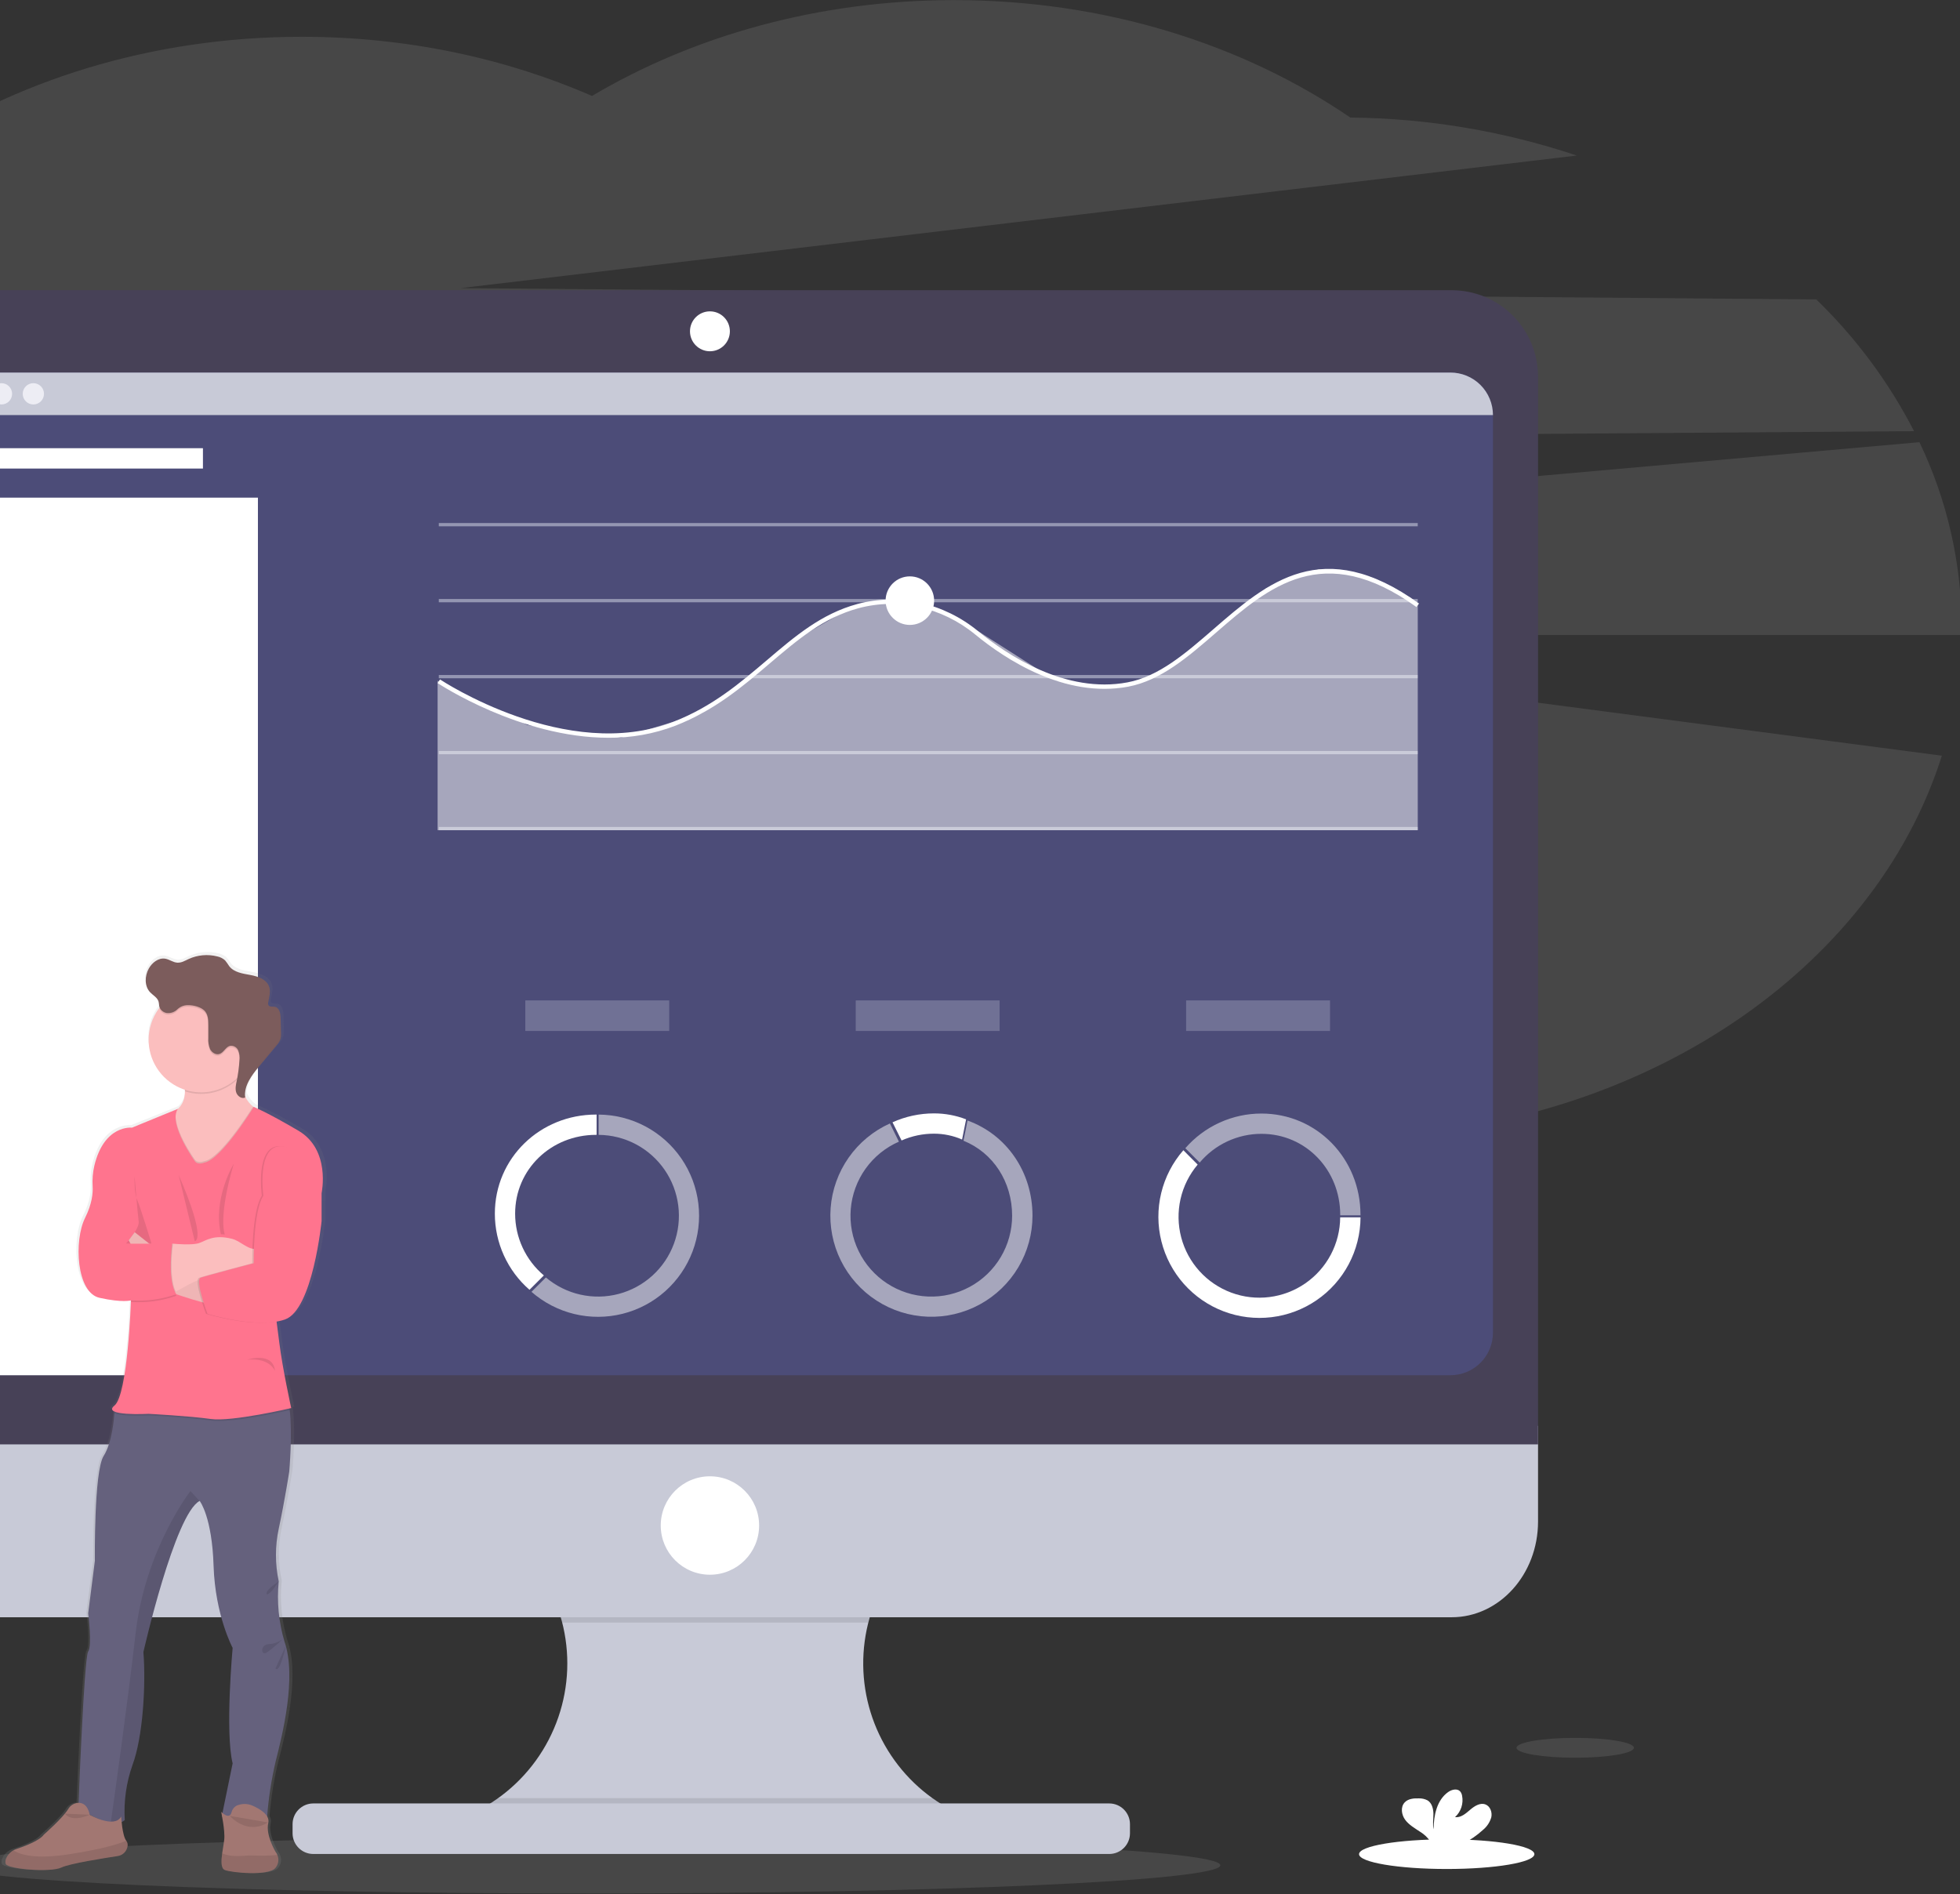 <svg width="566" height="547" viewBox="0 0 566 547" fill="none" xmlns="http://www.w3.org/2000/svg">
<rect x="0" y="0" width="566" height="547" fill="#333333" stroke="none"/>
<g clip-path="url(#clip0)">
<path opacity="0.1" d="M552.729 124.513C545.458 110.378 535.924 97.53 524.504 86.478L132.985 83.215L455.337 44.921C434.245 37.86 412.175 34.157 389.935 33.947C358.902 12.75 319.017 0.032 275.513 0.032C236.478 0.032 200.383 10.293 170.956 27.705C145.948 16.807 117.44 10.627 87.151 10.627C0.16 10.627 -72.326 61.589 -88.588 129.175L552.729 124.513Z" fill="white"/>
<path opacity="0.1" d="M566.492 181.194C566.465 162.675 562.296 144.397 554.29 127.7L-124.261 187.947C-131.148 198.452 -136.501 209.888 -140.158 221.907L69.969 248.402L-144.949 267.716C-138.483 344.228 -60.943 404.638 33.78 404.638C81.459 404.638 124.781 389.331 156.884 364.367C189.088 389.803 232.826 405.445 281.021 405.445C352.524 405.445 414.243 371.006 442.984 321.216C500.643 305.732 545.432 266.865 560.762 218.241L295.03 183.38H566.492C566.492 182.649 566.492 181.925 566.492 181.194Z" fill="white"/>
<path opacity="0.1" d="M169.835 546.84C270.665 546.84 352.404 543.191 352.404 538.689C352.404 534.187 270.665 530.537 169.835 530.537C69.004 530.537 -12.735 534.187 -12.735 538.689C-12.735 543.191 69.004 546.84 169.835 546.84Z" fill="white"/>
<path d="M278.195 524.352V529.278H132.601V525.278C141.48 521.986 149.184 516.133 154.736 508.459C160.289 500.785 163.441 491.635 163.794 482.167C164.146 472.699 161.683 463.34 156.717 455.274C151.75 447.208 144.504 440.797 135.894 436.854H277.206C268.789 440.709 261.671 446.925 256.715 454.747C251.758 462.57 249.175 471.663 249.28 480.924C249.384 490.185 252.172 499.218 257.304 506.926C262.436 514.634 269.693 520.687 278.195 524.352Z" fill="#C8CAD7"/>
<path opacity="0.1" d="M277.206 436.854C270.712 439.837 264.966 444.236 260.391 449.728C255.816 455.22 252.526 461.667 250.763 468.596H162.343C160.579 461.667 157.289 455.221 152.714 449.729C148.138 444.237 142.394 439.838 135.9 436.854H277.206Z" fill="black"/>
<path d="M-34.141 411.757V439.411C-34.141 454.68 -22.972 467.059 -9.19 467.059H419.198C432.98 467.059 444.149 454.68 444.149 439.411V411.757H-34.141Z" fill="#C8CAD7"/>
<path opacity="0.1" d="M278.195 524.351V529.278H132.601V525.277C136.592 523.791 140.368 521.779 143.827 519.293H269.267C272.054 521.293 275.047 522.989 278.195 524.351Z" fill="black"/>
<path d="M320.326 520.83H90.468C87.165 520.83 84.487 523.509 84.487 526.814V529.441C84.487 532.746 87.165 535.425 90.468 535.425H320.326C323.63 535.425 326.308 532.746 326.308 529.441V526.814C326.308 523.509 323.63 520.83 320.326 520.83Z" fill="#C8CAD7"/>
<path d="M444.149 108.74C444.141 102.125 441.508 95.784 436.83 91.11C432.151 86.436 425.81 83.811 419.198 83.813H-9.171C-15.786 83.806 -22.133 86.428 -26.815 91.103C-31.497 95.777 -34.133 102.121 -34.141 108.74V417.137H444.149V108.74Z" fill="#474157"/>
<path d="M431.129 119.876V384.871C431.13 386.485 430.812 388.084 430.195 389.575C429.578 391.067 428.674 392.422 427.533 393.563C426.392 394.705 425.038 395.61 423.547 396.227C422.056 396.845 420.459 397.162 418.845 397.161H-8.787C-10.4 397.162 -11.998 396.845 -13.489 396.227C-14.979 395.61 -16.334 394.705 -17.474 393.563C-18.615 392.422 -19.52 391.067 -20.137 389.575C-20.754 388.084 -21.071 386.485 -21.07 384.871V119.876C-21.07 116.617 -19.776 113.491 -17.473 111.186C-15.169 108.881 -12.045 107.586 -8.787 107.586H418.814C420.43 107.582 422.03 107.897 423.524 108.513C425.018 109.129 426.376 110.033 427.52 111.175C428.664 112.317 429.571 113.673 430.191 115.166C430.81 116.659 431.129 118.26 431.129 119.876Z" fill="#4C4C78"/>
<path d="M205.01 101.445C208.192 101.445 210.771 98.864 210.771 95.681C210.771 92.498 208.192 89.917 205.01 89.917C201.829 89.917 199.25 92.498 199.25 95.681C199.25 98.864 201.829 101.445 205.01 101.445Z" fill="white"/>
<path d="M205.01 454.775C212.855 454.775 219.214 448.413 219.214 440.564C219.214 432.715 212.855 426.353 205.01 426.353C197.166 426.353 190.807 432.715 190.807 440.564C190.807 448.413 197.166 454.775 205.01 454.775Z" fill="white"/>
<path d="M74.483 113.735V397.161H-8.787C-10.4 397.162 -11.998 396.845 -13.489 396.228C-14.979 395.61 -16.334 394.705 -17.474 393.564C-18.615 392.422 -19.52 391.067 -20.137 389.576C-20.754 388.084 -21.071 386.486 -21.07 384.871V119.877L-20.623 118.207L-19.427 113.735H74.483Z" fill="white"/>
<path d="M85.168 118.207V143.719H-21.07V119.876L-20.623 118.207H85.168Z" fill="#4C4C78"/>
<path d="M431.129 119.877H-21.07C-21.07 118.263 -20.753 116.665 -20.135 115.174C-19.518 113.684 -18.613 112.329 -17.472 111.188C-16.331 110.048 -14.977 109.143 -13.487 108.526C-11.997 107.909 -10.4 107.592 -8.787 107.593H418.814C420.429 107.588 422.03 107.902 423.524 108.517C425.018 109.132 426.375 110.036 427.52 111.177C428.664 112.318 429.571 113.674 430.191 115.167C430.81 116.66 431.129 118.26 431.129 119.877Z" fill="#C8CAD7"/>
<path d="M0.423 116.808C2.12 116.808 3.495 115.432 3.495 113.734C3.495 112.037 2.12 110.661 0.423 110.661C-1.273 110.661 -2.648 112.037 -2.648 113.734C-2.648 115.432 -1.273 116.808 0.423 116.808Z" fill="#EDEDF4"/>
<path d="M9.634 116.808C11.331 116.808 12.706 115.432 12.706 113.734C12.706 112.037 11.331 110.661 9.634 110.661C7.937 110.661 6.562 112.037 6.562 113.734C6.562 115.432 7.937 116.808 9.634 116.808Z" fill="#EDEDF4"/>
<path d="M58.604 129.439H-5.192V135.316H58.604V129.439Z" fill="white"/>
<path opacity="0.5" d="M58.604 158.101H-5.192V163.978H58.604V158.101Z" fill="white"/>
<path opacity="0.5" d="M58.604 178.366H-5.192V184.243H58.604V178.366Z" fill="white"/>
<path opacity="0.5" d="M58.604 198.631H-5.192V204.508H58.604V198.631Z" fill="white"/>
<path opacity="0.5" d="M58.604 218.89H-5.192V224.767H58.604V218.89Z" fill="white"/>
<path opacity="0.5" d="M58.604 239.155H-5.192V245.032H58.604V239.155Z" fill="white"/>
<path opacity="0.5" d="M58.604 259.419H-5.192V265.297H58.604V259.419Z" fill="white"/>
<path opacity="0.5" d="M58.604 279.678H-5.192V285.556H58.604V279.678Z" fill="white"/>
<path opacity="0.5" d="M409.408 151.052H126.714V151.997H409.408V151.052Z" fill="#DCE0ED"/>
<path opacity="0.5" d="M409.408 172.993H126.714V173.938H409.408V172.993Z" fill="#DCE0ED"/>
<path opacity="0.5" d="M409.408 194.939H126.714V195.884H409.408V194.939Z" fill="#DCE0ED"/>
<path opacity="0.5" d="M409.408 216.88H126.714V217.825H409.408V216.88Z" fill="#DCE0ED"/>
<path opacity="0.5" d="M409.408 238.821H126.714V239.766H409.408V238.821Z" fill="#DCE0ED"/>
<path opacity="0.5" d="M409.414 239.759H126.368V196.609L152.326 209.409L179.191 213.05L202.763 205.938L231.201 183.871L245.506 175.607L255.963 173.591L265.968 174.126L282.425 182.259L304.788 196.514L322.341 198.776L336.262 193.976L365.758 169.799L380.818 164.425L396.577 166.863L409.414 174.277V239.759Z" fill="white"/>
<path d="M175.703 213.063C150.217 213.063 126.657 197.466 126.368 197.264L127.067 196.218C127.432 196.464 163.684 220.465 194.49 208.439C205.734 204.061 213.718 197.239 221.474 190.65C229.552 183.765 237.183 177.257 247.577 174.435C259.539 171.204 272.541 174.133 282.444 182.272C290.906 189.232 307.766 200.414 325.578 197.069C334.656 195.368 342.312 188.728 350.415 181.705C365.928 168.224 382.021 154.309 409.78 174.29L409.043 175.311C382.065 155.915 366.382 169.509 351.221 182.656C342.986 189.799 335.204 196.514 325.792 198.31C307.47 201.743 290.257 190.347 281.626 183.248C272.037 175.361 259.426 172.539 247.892 175.657C237.762 178.404 230.263 184.817 222.274 191.607C214.461 198.266 206.377 205.157 194.949 209.617C188.804 211.954 182.277 213.123 175.703 213.063Z" fill="white"/>
<path d="M262.744 180.476C266.614 180.476 269.752 177.337 269.752 173.465C269.752 169.593 266.614 166.454 262.744 166.454C258.874 166.454 255.737 169.593 255.737 173.465C255.737 177.337 258.874 180.476 262.744 180.476Z" fill="white"/>
<path d="M87.131 325.827C77.555 320.309 73.91 318.942 73.91 318.936L73.715 318.797C72.668 317.994 71.838 316.945 71.297 315.742C71.297 315.521 71.297 315.301 71.297 315.112V315.175C71.454 312.252 73.526 309.6 75.496 307.282C77.175 305.304 78.854 303.328 80.533 301.354C81.112 300.754 81.554 300.037 81.83 299.25C81.933 298.838 81.979 298.415 81.969 297.99C81.969 297.814 81.969 297.644 81.969 297.474C81.969 296 81.899 294.526 81.849 293.064C81.799 291.773 81.471 290.154 80.18 289.915C79.513 289.776 78.632 290.015 78.292 289.442C78.168 289.208 78.137 288.936 78.204 288.68C78.204 288.68 78.204 288.718 78.204 288.737C78.201 288.714 78.201 288.69 78.204 288.667C78.452 287.673 78.612 286.659 78.682 285.637C78.705 285.119 78.634 284.6 78.474 284.107C77.725 281.971 75.163 281.096 72.896 280.692C70.629 280.289 68.086 279.943 66.663 278.173C66.273 277.582 65.853 277.013 65.404 276.465C64.745 275.884 63.943 275.489 63.081 275.319C60.269 274.622 57.305 274.881 54.657 276.056C53.561 276.547 52.459 277.203 51.257 277.133C50.054 277.064 48.94 276.188 47.706 275.98C45.716 275.64 43.809 277.108 42.827 278.84C42.244 279.869 41.934 281.029 41.926 282.211C41.926 282.274 41.926 282.343 41.926 282.406C41.901 283.676 42.366 284.908 43.223 285.845C44.08 286.74 45.358 287.351 45.742 288.522C45.886 289.001 45.855 289.518 45.981 289.996C45.981 290.059 46.019 290.116 46.038 290.179L45.968 290.261C43.923 292.895 42.815 296.136 42.82 299.471C42.84 302.709 43.887 305.857 45.811 308.461C47.735 311.065 50.435 312.99 53.523 313.959C53.523 314.104 53.523 314.255 53.523 314.413C53.566 315.358 53.402 316.302 53.044 317.178C52.685 318.053 52.139 318.84 51.446 319.484L37.859 324.939C37.859 324.939 29.674 323.969 26.728 335.931C26.256 337.916 26.086 339.962 26.224 341.998C26.331 343.805 26.079 346.98 23.983 351.087C20.627 357.664 21.389 372.751 28.252 374.244C34.73 375.655 37.267 375.069 37.532 375V375.264C37.425 378.099 36.398 402.515 32.665 405.501C31.626 406.314 31.821 406.868 32.665 407.24C32.665 407.24 32.665 407.397 32.665 407.681C32.552 409.47 31.972 416.267 29.473 420.141C26.602 424.607 26.929 450.434 26.929 450.434L24.952 465.672C24.952 465.672 26.168 475.084 24.952 476.728C23.863 478.196 22.434 513.018 22.107 520.565H21.981C21.383 520.601 20.803 520.783 20.292 521.095C19.78 521.407 19.353 521.839 19.047 522.354C17.422 524.962 11.819 529.768 11.819 529.768C10.604 531.501 6.096 533.157 3.716 533.938C3.398 534.041 3.09 534.174 2.797 534.335C1.906 534.821 1.19 535.575 0.751 536.49C0.596 536.759 0.497 537.057 0.461 537.365C0.424 537.674 0.45 537.987 0.537 538.285C1.166 539.778 13.802 540.805 17.001 539.331C19.519 538.159 29.492 536.609 33.635 536.005C34.386 535.91 35.085 535.567 35.621 535.031C36.157 534.495 36.499 533.796 36.594 533.044C36.633 532.784 36.62 532.52 36.556 532.265C36.49 532.011 36.375 531.772 36.216 531.564C35.423 530.581 35.013 527.897 34.831 526.146C35.167 526.008 35.481 525.822 35.763 525.592C35.423 520.162 36.201 514.721 38.048 509.604C41.095 501.541 42.014 486.599 41.253 476.885C41.253 476.885 50.552 436.84 57.874 433.105C57.987 433.243 61.538 437.804 61.992 451.927C62.445 466.271 67.626 475.682 67.626 475.682C67.626 475.682 65.341 500.035 67.626 509.151L64.623 523.507C64.498 523.404 64.378 523.295 64.264 523.179C64.264 523.179 64.352 523.582 64.478 524.219L64.415 524.521L64.541 524.552C64.881 526.348 65.385 529.479 65.171 531.318C65.051 532.37 64.762 533.8 64.541 535.211C64.227 537.422 64.138 539.57 65.303 540.036C67.192 540.805 78.418 541.857 80.325 539.406C80.753 538.904 81.031 538.292 81.129 537.64C81.227 536.987 81.141 536.321 80.879 535.715C80.741 535.377 80.554 535.061 80.325 534.776C80.325 534.776 77.347 529.907 78.191 526.474C78.268 526.139 78.276 525.792 78.215 525.454C78.153 525.116 78.023 524.794 77.832 524.508C78.269 519.074 79.142 513.683 80.445 508.388C82.334 501.201 86.376 485.44 83.417 475.071C83.303 474.668 83.177 474.265 83.039 473.874C81.329 468.216 80.758 462.274 81.358 456.394C80.257 451.374 80.257 446.175 81.358 441.155C83.171 432.796 84.449 424.607 84.449 424.607C84.449 424.607 85.456 413.552 84.575 406.774L84.518 406.339L84.997 406.232C84.997 406.232 82.409 394.729 81.49 387.409C81.276 385.677 80.993 383.491 80.684 381.154C81.528 381.009 82.36 380.799 83.171 380.524C91.406 377.683 93.994 351.982 93.994 351.982V343.831C93.994 343.831 96.739 331.377 87.131 325.827ZM25.79 524.256L25.387 524.042L25.79 524.256Z" fill="url(#paint0_linear)"/>
<path d="M82.164 474.12C85.734 484.394 81.534 501.069 79.645 508.515C78.374 513.899 77.531 519.375 77.127 524.893C72.782 525.627 68.338 525.524 64.032 524.59L67.18 509.258C64.951 500.174 67.18 475.903 67.18 475.903C67.18 475.903 62.143 466.517 61.677 452.224C61.236 438.157 57.773 433.609 57.66 433.464C50.464 437.206 41.41 477.1 41.41 477.1C42.153 486.775 41.259 501.667 38.262 509.711C36.456 514.818 35.696 520.236 36.027 525.642C34.988 526.518 33.54 526.669 31.979 526.417C27.729 525.731 22.636 522.064 22.636 522.064C22.636 522.064 24.273 478.599 25.463 476.948C26.653 475.298 25.463 465.931 25.463 465.931L27.395 450.743C27.395 450.743 27.1 424.985 29.914 420.506C32.357 416.645 32.917 409.867 33.03 408.09C33.03 407.807 33.03 407.649 33.03 407.649L37.337 402.49C37.337 402.49 79.01 399.341 82.132 402.49C82.9 403.259 83.392 405.01 83.656 407.202C84.512 413.955 83.53 424.973 83.53 424.973C83.53 424.973 82.271 433.162 80.495 441.496C79.421 446.501 79.421 451.678 80.495 456.683C79.914 462.549 80.481 468.472 82.164 474.12Z" fill="#65617D"/>
<path d="M79.558 539.413C77.7 541.869 66.764 540.83 64.901 540.043C63.761 539.57 63.849 537.435 64.158 535.23C64.353 533.825 64.636 532.395 64.749 531.356C65.052 528.672 63.862 523.236 63.862 523.236C63.862 523.236 66.317 525.844 66.909 523.236C67.046 522.739 67.316 522.288 67.69 521.933C68.064 521.578 68.527 521.331 69.031 521.22C70.306 520.834 71.678 520.919 72.897 521.46C74.829 522.297 78.053 524.086 77.474 526.499C76.655 529.92 79.558 534.77 79.558 534.77C79.783 535.055 79.965 535.371 80.099 535.709C80.36 536.316 80.448 536.983 80.352 537.637C80.257 538.291 79.981 538.906 79.558 539.413Z" fill="#A27772"/>
<path opacity="0.1" d="M79.557 539.413C77.7 541.869 66.764 540.83 64.9 540.043C63.761 539.57 63.849 537.435 64.157 535.23C65.329 535.778 67.305 536.238 70.655 535.93C71.433 535.854 72.216 535.829 72.997 535.854C75.365 535.965 77.737 535.919 80.099 535.715C80.359 536.322 80.446 536.988 80.35 537.641C80.254 538.293 79.98 538.907 79.557 539.413Z" fill="black"/>
<path opacity="0.1" d="M41.411 477.1C42.154 486.776 41.26 501.667 38.263 509.712C36.457 514.818 35.696 520.236 36.028 525.643C34.989 526.518 33.541 526.67 31.98 526.418C32.88 520.118 36.702 493.075 39.157 471.701C41.946 447.354 55.004 430.604 55.004 430.604L57.61 433.471C50.464 437.206 41.411 477.1 41.411 477.1Z" fill="black"/>
<path d="M75.093 320.605L73.274 329.538L64.378 344.505L53.404 339.812C53.404 339.812 38.483 324.177 47.857 321.947C48.981 321.707 50.042 321.235 50.974 320.561C52.812 319.169 53.391 317.153 53.404 315.175C53.33 312.959 52.812 310.781 51.88 308.769L71.077 302.74C70.282 305.263 69.819 307.878 69.698 310.52C69.553 315.748 71.492 318.331 73.085 319.559C73.678 320.039 74.361 320.394 75.093 320.605Z" fill="#FBBEBE"/>
<path opacity="0.1" d="M71.077 302.74C70.283 305.263 69.819 307.878 69.698 310.52C67.753 312.83 65.163 314.506 62.261 315.335C59.358 316.165 56.275 316.109 53.404 315.175C53.33 312.959 52.812 310.781 51.88 308.769L71.077 302.74Z" fill="black"/>
<path d="M73.274 300.283C73.274 303.287 72.384 306.224 70.716 308.721C69.048 311.219 66.677 313.166 63.904 314.315C61.13 315.465 58.078 315.765 55.133 315.179C52.189 314.593 49.484 313.147 47.361 311.023C45.238 308.899 43.792 306.193 43.207 303.246C42.621 300.3 42.922 297.247 44.071 294.471C45.219 291.696 47.165 289.324 49.661 287.655C52.157 285.986 55.092 285.096 58.095 285.096C60.089 285.091 62.066 285.48 63.909 286.242C65.753 287.003 67.429 288.122 68.839 289.533C70.25 290.944 71.368 292.621 72.129 294.465C72.89 296.31 73.279 298.288 73.274 300.283Z" fill="#FBBEBE"/>
<path opacity="0.1" d="M75.093 320.605L73.274 329.538L64.378 344.505L53.404 339.812C53.404 339.812 38.483 324.177 47.857 321.947C48.981 321.707 50.042 321.235 50.974 320.561C49.28 325.216 56.269 334.898 56.269 334.898C57.081 336.095 58.951 335.346 58.951 335.346C63.446 334.665 71.738 321.714 73.085 319.56C73.678 320.039 74.361 320.394 75.093 320.605Z" fill="black"/>
<path opacity="0.1" d="M83.688 407.215C81.043 407.845 66.424 411.051 60.884 410.245C54.783 409.35 42.915 408.758 42.915 408.758C42.915 408.758 35.36 409.161 33.043 408.128C33.043 407.845 33.043 407.687 33.043 407.687L37.349 402.528C37.349 402.528 79.022 399.379 82.145 402.528C82.964 403.272 83.404 405.017 83.688 407.215Z" fill="black"/>
<path d="M56.269 335.346C56.269 335.346 48.417 324.467 51.377 320.227L38.111 325.67C38.111 325.67 30.128 324.7 27.251 336.618C26.79 338.601 26.622 340.64 26.753 342.672C26.86 344.467 26.615 347.629 24.569 351.724C21.295 358.275 22.05 373.318 28.736 374.805C35.423 376.291 37.815 375.548 37.815 375.548C37.815 375.548 36.921 402.799 33.056 405.924C29.19 409.048 42.921 408.305 42.921 408.305C42.921 408.305 54.783 408.935 60.883 409.798C66.984 410.661 84.097 406.648 84.097 406.648C84.097 406.648 81.578 395.183 80.672 387.889C79.765 380.594 77.7 365.06 77.7 365.06L92.879 344.486C92.879 344.486 95.555 332.051 86.181 326.545C76.806 321.04 73.274 319.679 73.274 319.679C73.274 319.679 63.83 335.031 58.944 335.774C58.944 335.787 57.081 336.543 56.269 335.346Z" fill="#FF748E"/>
<path opacity="0.1" d="M38.854 339.667C38.854 339.667 38.709 344.581 39.603 346.514C40.498 348.448 43.765 359.17 43.765 359.17H36.33C36.33 359.17 40.346 354.855 40.05 352.77C39.755 350.685 38.854 339.667 38.854 339.667Z" fill="black"/>
<path d="M60.884 376.733C60.884 376.733 44.451 372.714 42.922 369.293C41.392 365.872 37.167 358.2 37.167 358.2L38.898 355.863L46.894 362.162C46.894 362.162 56.42 369.721 60.884 370.502C65.347 371.284 60.884 376.733 60.884 376.733Z" fill="#FBBEBE"/>
<path opacity="0.05" d="M60.884 376.733C60.884 376.733 44.451 372.714 42.922 369.293C41.392 365.872 37.167 358.2 37.167 358.2L38.898 355.863L46.894 362.162C46.894 362.162 56.42 369.721 60.884 370.502C65.347 371.284 60.884 376.733 60.884 376.733Z" fill="black"/>
<path d="M75.094 357.387V366.307H73.658C66.578 366.307 59.614 368.111 53.423 371.548L50.741 373.034L50.017 373.438L45.402 363.044L49.721 359.17H49.941C50.999 359.27 55.563 359.648 57.496 359C59.429 358.351 61.62 356.392 67.028 357.777C69.698 358.458 71.971 361.45 74.584 360.518L75.094 357.387Z" fill="#FBBEBE"/>
<path opacity="0.1" d="M89.454 341.154L92.432 344.505V352.618C92.432 352.618 89.914 378.232 81.868 381.06C73.822 383.888 59.486 379.422 59.486 379.422C59.486 379.422 55.778 369.595 57.509 368.997C59.24 368.398 72.833 364.814 72.833 364.814C72.833 364.814 72.638 349.79 75.616 345.324C75.616 345.324 73.683 331.327 80.376 331.031C87.068 330.735 89.454 341.154 89.454 341.154Z" fill="black"/>
<path d="M89.889 341.154L92.867 344.505V352.618C92.867 352.618 90.349 378.232 82.296 381.06C74.244 383.888 59.92 379.422 59.92 379.422C59.92 379.422 56.212 369.595 57.943 368.997C59.675 368.398 73.261 364.814 73.261 364.814C73.261 364.814 73.073 349.79 76.051 345.324C76.051 345.324 74.111 331.327 80.81 331.031C87.509 330.735 89.889 341.154 89.889 341.154Z" fill="#FF748E"/>
<path opacity="0.1" d="M69.112 306.734C69.245 305.755 69.128 304.758 68.772 303.836C68.586 303.381 68.253 303 67.827 302.754C67.401 302.507 66.905 302.41 66.418 302.476C65.158 302.772 64.592 304.428 63.345 304.825C62.294 305.159 61.142 304.416 60.638 303.433C60.216 302.409 60.04 301.3 60.122 300.195C60.122 298.935 60.122 297.707 60.122 296.46C60.122 295.105 60.078 293.644 59.24 292.579C58.201 291.257 55.765 290.69 54.141 290.734C53.056 290.745 52.016 291.163 51.225 291.905C50.828 292.305 50.347 292.611 49.816 292.801C49.286 292.991 48.72 293.059 48.159 293.001C47.665 292.926 47.203 292.711 46.825 292.384C46.447 292.056 46.17 291.628 46.025 291.149C46.022 291.133 46.022 291.116 46.025 291.099C47.29 289.426 48.888 288.033 50.718 287.008C52.547 285.983 54.569 285.349 56.657 285.145C58.743 284.941 60.85 285.172 62.843 285.823C64.837 286.475 66.674 287.532 68.238 288.929C69.803 290.326 71.061 292.032 71.934 293.94C72.807 295.847 73.275 297.915 73.309 300.013C73.343 302.111 72.943 304.193 72.133 306.128C71.323 308.063 70.121 309.81 68.602 311.257C68.854 309.76 69.024 308.25 69.112 306.734Z" fill="black"/>
<path d="M48.153 292.554C47.659 292.477 47.196 292.263 46.818 291.935C46.439 291.608 46.16 291.18 46.013 290.702C45.893 290.223 45.925 289.707 45.78 289.234C45.433 288.063 44.187 287.451 43.349 286.563C41.675 284.787 41.782 281.858 42.965 279.716C43.929 277.99 45.786 276.535 47.731 276.869C48.934 277.083 49.973 277.939 51.194 278.015C52.416 278.091 53.442 277.436 54.512 276.944C57.091 275.775 59.99 275.518 62.735 276.213C63.579 276.381 64.363 276.775 65.001 277.354C65.434 277.898 65.838 278.466 66.21 279.054C67.595 280.825 70.082 281.171 72.292 281.574C74.502 281.977 77.007 282.834 77.732 284.982C78.216 286.393 77.732 287.924 77.473 289.392C77.377 289.693 77.397 290.019 77.53 290.305C77.876 290.878 78.739 290.639 79.419 290.771C80.678 291.036 80.993 292.661 81.037 293.921C81.096 295.382 81.136 296.852 81.157 298.33C81.194 298.878 81.151 299.427 81.031 299.962C80.759 300.725 80.33 301.423 79.772 302.009L74.854 307.918C72.676 310.539 70.365 313.588 70.8 316.97C69.767 317.43 68.546 316.542 68.206 315.458C67.866 314.375 68.137 313.216 68.37 312.107C68.766 310.19 69.024 308.247 69.144 306.293C69.277 305.312 69.16 304.313 68.804 303.389C68.616 302.933 68.283 302.552 67.856 302.306C67.428 302.059 66.931 301.962 66.443 302.028C65.184 302.324 64.623 303.981 63.377 304.378C62.325 304.718 61.173 303.968 60.67 302.986C60.251 301.96 60.074 300.852 60.153 299.748V296.012C60.153 294.658 60.109 293.197 59.272 292.132C58.239 290.809 55.797 290.242 54.172 290.286C53.088 290.297 52.048 290.716 51.257 291.458C50.856 291.863 50.368 292.172 49.831 292.362C49.293 292.552 48.72 292.617 48.153 292.554Z" fill="#7C5C5C"/>
<path opacity="0.1" d="M51.579 339.295L56.244 358.445C56.244 358.445 59.914 358.427 51.579 339.295Z" fill="black"/>
<path opacity="0.1" d="M67.507 336.089C67.507 336.089 61.4 346.092 63.786 356.429L64.919 356.511C64.919 356.511 62.892 351.724 67.507 336.089Z" fill="black"/>
<path opacity="0.1" d="M71.373 392.676C71.373 392.676 78.865 390.194 79.412 395.952C79.412 395.952 77.996 392.002 71.373 392.676Z" fill="black"/>
<path opacity="0.1" d="M49.721 359.617C49.721 359.617 48.235 370.043 50.911 374.213C46.713 375.693 42.256 376.299 37.815 375.995L36.921 359.617H49.721Z" fill="black"/>
<path opacity="0.1" d="M50.741 373.035L50.017 373.438L45.402 363.044L49.721 359.17H49.941C49.872 359.674 48.669 368.625 50.741 373.035Z" fill="black"/>
<path d="M49.721 359.17C49.721 359.17 48.235 369.595 50.911 373.765C46.712 375.245 42.256 375.852 37.815 375.548L32.608 359.17H49.721Z" fill="#FF748E"/>
<path d="M36.846 533.076C36.76 533.818 36.429 534.512 35.906 535.046C35.383 535.579 34.697 535.924 33.956 536.024C29.92 536.654 20.18 538.165 17.725 539.337C14.577 540.83 2.25 539.784 1.652 538.298C1.568 537.999 1.543 537.687 1.58 537.379C1.617 537.071 1.714 536.773 1.866 536.502C2.154 535.91 2.558 535.381 3.054 534.948C3.551 534.515 4.129 534.187 4.755 533.983C7.085 533.202 11.479 531.557 12.663 529.831C12.663 529.831 18.141 525.031 19.702 522.442C19.995 521.932 20.41 521.502 20.91 521.19C21.41 520.879 21.979 520.697 22.567 520.66C23.87 520.597 25.318 521.258 25.916 524.112C25.916 524.112 33.056 528.187 34.989 524.616C34.989 524.616 35.284 530.102 36.468 531.608C36.625 531.815 36.739 532.052 36.803 532.304C36.868 532.556 36.883 532.818 36.846 533.076Z" fill="#A27772"/>
<path opacity="0.1" d="M36.846 533.075C36.76 533.818 36.43 534.512 35.906 535.045C35.383 535.579 34.697 535.923 33.956 536.024C29.92 536.653 20.18 538.165 17.725 539.337C14.577 540.83 2.25 539.784 1.652 538.298C1.568 537.999 1.543 537.687 1.58 537.379C1.617 537.071 1.714 536.773 1.866 536.502C2.29 535.597 2.988 534.847 3.861 534.361C5.876 535.696 10.346 537.006 20.18 535.469C29.561 534.001 34.202 532.565 36.468 531.589C36.627 531.799 36.742 532.039 36.807 532.294C36.872 532.549 36.885 532.815 36.846 533.075Z" fill="black"/>
<g opacity="0.1">
<path opacity="0.1" d="M77.455 289.593C77.458 289.568 77.458 289.543 77.455 289.518C77.749 288.416 77.904 287.282 77.915 286.142C77.82 287.053 77.666 287.958 77.455 288.85C77.398 289.095 77.398 289.349 77.455 289.593Z" fill="black"/>
<path opacity="0.1" d="M68.773 303.528C69.006 304.065 69.13 304.643 69.138 305.229C69.206 304.421 69.08 303.609 68.773 302.86C68.585 302.403 68.252 302.022 67.825 301.774C67.398 301.527 66.901 301.428 66.412 301.493C65.153 301.789 64.592 303.452 63.346 303.849C62.294 304.183 61.142 303.433 60.638 302.451C60.214 301.427 60.037 300.318 60.122 299.213C60.122 297.953 60.122 296.724 60.122 295.483C60.122 294.129 60.078 292.668 59.241 291.603C58.202 290.274 55.765 289.713 54.135 289.751C53.051 289.763 52.013 290.184 51.226 290.929C50.828 291.328 50.347 291.633 49.816 291.821C49.286 292.01 48.72 292.077 48.16 292.019C47.664 291.945 47.199 291.732 46.82 291.404C46.441 291.076 46.163 290.647 46.019 290.167C45.893 289.688 45.931 289.178 45.786 288.699C45.44 287.527 44.193 286.923 43.356 286.034C42.575 285.168 42.128 284.051 42.097 282.885C42.037 283.573 42.118 284.267 42.334 284.923C42.551 285.579 42.898 286.185 43.356 286.702C44.193 287.59 45.44 288.201 45.786 289.373C45.931 289.846 45.893 290.362 46.019 290.841C46.166 291.32 46.445 291.747 46.823 292.075C47.202 292.402 47.665 292.617 48.16 292.693C48.72 292.75 49.286 292.682 49.817 292.492C50.347 292.303 50.829 291.997 51.226 291.597C52.016 290.863 53.05 290.448 54.128 290.431C55.759 290.381 58.196 290.961 59.234 292.283C60.072 293.348 60.109 294.803 60.116 296.164C60.116 297.424 60.116 298.652 60.116 299.893C60.03 301 60.207 302.112 60.632 303.137C61.136 304.12 62.288 304.863 63.339 304.529C64.599 304.132 65.134 302.476 66.405 302.173C66.894 302.108 67.39 302.206 67.818 302.45C68.246 302.695 68.581 303.074 68.773 303.528Z" fill="black"/>
<path opacity="0.1" d="M81.005 299.427C80.733 300.191 80.304 300.89 79.746 301.48C78.101 303.446 76.462 305.413 74.829 307.383C72.764 309.871 70.573 312.75 70.731 315.925C70.882 313.014 72.909 310.369 74.829 308.057L79.746 302.148C80.304 301.56 80.732 300.863 81.005 300.101C81.127 299.564 81.169 299.012 81.131 298.463C81.128 298.788 81.086 299.112 81.005 299.427Z" fill="black"/>
<path opacity="0.1" d="M68.175 314.929C68.094 314.669 68.043 314.401 68.024 314.129C67.982 314.624 68.034 315.122 68.175 315.597C68.508 316.681 69.736 317.569 70.769 317.109C70.769 316.888 70.725 316.668 70.718 316.479C69.698 316.888 68.483 315.988 68.175 314.929Z" fill="black"/>
</g>
<path opacity="0.1" d="M18.745 523.771C18.745 523.771 20.3 526.505 25.941 524.093L18.745 523.771Z" fill="black"/>
<path opacity="0.1" d="M66.374 524.427C66.374 524.427 71.241 530.152 77.367 526.316L66.374 524.427Z" fill="black"/>
<path opacity="0.1" d="M80.527 456.696C80.527 456.696 77.09 458.844 76.977 460.073C76.863 461.301 78.752 459.178 78.752 459.178L80.527 456.696Z" fill="black"/>
<path opacity="0.1" d="M81.88 473.163C80.687 474.159 79.202 474.738 77.65 474.813C75.081 474.926 75.295 478.277 76.976 477.269C78.657 476.261 81.88 473.163 81.88 473.163Z" fill="black"/>
<path opacity="0.1" d="M82.535 475.311C82.535 475.311 80.886 483.412 79.545 481.849L82.535 475.311Z" fill="black"/>
<g opacity="0.5">
<path opacity="0.5" d="M193.249 288.919H151.696V297.739H193.249V288.919Z" fill="#DCE0ED"/>
<path opacity="0.5" d="M288.665 288.919H247.111V297.739H288.665V288.919Z" fill="#DCE0ED"/>
<path opacity="0.5" d="M384.079 288.919H342.526V297.739H384.079V288.919Z" fill="#DCE0ED"/>
</g>
<path opacity="0.1" d="M454.884 507.627C464.248 507.627 471.839 506.343 471.839 504.76C471.839 503.177 464.248 501.894 454.884 501.894C445.52 501.894 437.929 503.177 437.929 504.76C437.929 506.343 445.52 507.627 454.884 507.627Z" fill="white"/>
<path d="M417.775 539.759C431.757 539.759 443.091 537.842 443.091 535.476C443.091 533.11 431.757 531.192 417.775 531.192C403.794 531.192 392.459 533.11 392.459 535.476C392.459 537.842 403.794 539.759 417.775 539.759Z" fill="white"/>
<path d="M428.239 528.477C429.395 527.535 430.236 526.263 430.651 524.83C430.965 523.381 430.348 521.648 428.97 521.119C427.421 520.527 425.765 521.598 424.506 522.688C423.247 523.778 421.817 525.006 420.174 524.779C421.018 524.013 421.649 523.041 422.006 521.958C422.364 520.875 422.435 519.718 422.214 518.6C422.144 518.136 421.948 517.7 421.647 517.34C420.785 516.42 419.23 516.81 418.197 517.535C414.923 519.841 414.01 524.288 413.992 528.294C413.664 526.852 413.941 525.346 413.935 523.885C413.929 522.423 413.519 520.735 412.273 519.96C411.499 519.547 410.631 519.343 409.754 519.368C408.281 519.311 406.638 519.456 405.637 520.533C404.378 521.875 404.711 524.118 405.794 525.573C406.877 527.028 408.539 527.967 410.057 528.987C411.276 529.716 412.317 530.708 413.104 531.891C413.193 532.058 413.267 532.234 413.324 532.414H422.554C424.617 531.362 426.529 530.038 428.239 528.477Z" fill="white"/>
<path d="M148.756 350.508C148.756 337.632 159.226 327.742 172.101 327.742H172.284V321.884H172.101C155.996 321.884 142.901 334.401 142.901 350.508C142.9 354.675 143.793 358.794 145.519 362.586C147.245 366.379 149.763 369.757 152.905 372.493L157.054 368.342C154.455 366.154 152.366 363.424 150.933 360.344C149.499 357.263 148.756 353.906 148.756 350.508Z" fill="white"/>
<path opacity="0.5" d="M172.869 321.89V327.749C176.619 327.774 180.307 328.702 183.622 330.455C186.936 332.209 189.78 334.735 191.912 337.821C194.044 340.907 195.402 344.461 195.87 348.183C196.338 351.905 195.903 355.686 194.602 359.204C193.301 362.722 191.172 365.875 188.395 368.395C185.618 370.916 182.275 372.73 178.648 373.684C175.022 374.638 171.22 374.703 167.563 373.876C163.906 373.048 160.502 371.35 157.64 368.927L153.478 373.079C157.024 376.181 161.268 378.378 165.847 379.483C170.426 380.588 175.204 380.568 179.774 379.424C184.343 378.28 188.568 376.047 192.088 372.915C195.607 369.783 198.317 365.845 199.986 361.438C201.654 357.031 202.232 352.285 201.669 347.606C201.107 342.927 199.421 338.453 196.755 334.568C194.09 330.682 190.524 327.499 186.363 325.292C182.201 323.084 177.567 321.917 172.857 321.89H172.869Z" fill="white"/>
<path opacity="0.5" d="M364.266 327.446C377.135 327.446 387.02 337.922 387.02 350.804C387.02 350.861 387.02 350.924 387.02 350.987H392.875C392.875 350.924 392.875 350.861 392.875 350.804C392.875 334.697 380.365 321.588 364.266 321.588C360.101 321.587 355.985 322.479 352.194 324.206C348.403 325.933 345.027 328.454 342.293 331.598L346.442 335.749C348.629 333.149 351.357 331.058 354.436 329.624C357.515 328.19 360.87 327.447 364.266 327.446Z" fill="white"/>
<path d="M392.869 351.573H387.013C386.988 355.324 386.06 359.014 384.308 362.331C382.556 365.647 380.031 368.493 376.946 370.626C373.862 372.759 370.31 374.118 366.59 374.586C362.87 375.055 359.092 374.619 355.575 373.317C352.059 372.016 348.908 369.885 346.389 367.107C343.869 364.328 342.056 360.983 341.103 357.355C340.15 353.727 340.084 349.922 340.911 346.263C341.739 342.604 343.435 339.199 345.857 336.335L341.727 332.184C338.626 335.732 336.43 339.978 335.326 344.559C334.221 349.141 334.242 353.921 335.385 358.493C336.528 363.065 338.76 367.293 341.89 370.814C345.02 374.336 348.956 377.047 353.361 378.717C357.766 380.386 362.509 380.964 367.186 380.401C371.862 379.838 376.333 378.151 380.217 375.484C384.101 372.817 387.281 369.25 389.488 365.086C391.694 360.922 392.861 356.286 392.887 351.573H392.869Z" fill="white"/>
<path opacity="0.5" d="M279.397 323.604L278.232 329.437C286.801 332.895 292.278 341.298 292.278 351.094C292.28 355.303 291.144 359.435 288.991 363.051C286.838 366.668 283.748 369.635 280.047 371.638C276.347 373.642 272.175 374.607 267.971 374.432C263.768 374.258 259.689 372.95 256.168 370.646C252.647 368.343 249.813 365.13 247.967 361.347C246.121 357.565 245.331 353.353 245.681 349.158C246.031 344.964 247.508 340.941 249.955 337.517C252.402 334.093 255.729 331.395 259.584 329.708L256.99 324.448C252.205 326.603 248.089 330.009 245.075 334.307C242.062 338.605 240.262 343.637 239.866 348.872C239.47 354.107 240.491 359.352 242.823 364.056C245.155 368.759 248.711 372.746 253.117 375.598C257.523 378.45 262.616 380.06 267.86 380.26C273.103 380.46 278.304 379.242 282.914 376.734C287.524 374.226 291.373 370.521 294.056 366.009C296.738 361.496 298.156 356.344 298.159 351.094C298.159 338.451 290.679 327.667 279.397 323.604Z" fill="white"/>
<path d="M269.695 327.402C272.491 327.401 275.258 327.976 277.823 329.091L278.987 323.264C276.022 322.122 272.872 321.539 269.695 321.544C265.57 321.544 261.492 322.422 257.732 324.12L260.352 329.368C263.295 328.069 266.477 327.399 269.695 327.402Z" fill="white"/>
</g>
<defs>
<linearGradient id="paint0_linear" x1="47.391" y1="540.95" x2="47.391" y2="274.916" gradientUnits="userSpaceOnUse">
<stop stop-color="#808080" stop-opacity="0.25"/>
<stop offset="0.54" stop-color="#808080" stop-opacity="0.12"/>
<stop offset="1" stop-color="#808080" stop-opacity="0.1"/>
</linearGradient>
<clipPath id="clip0">
<rect width="566" height="546.846" fill="white"/>
</clipPath>
</defs>
</svg>
